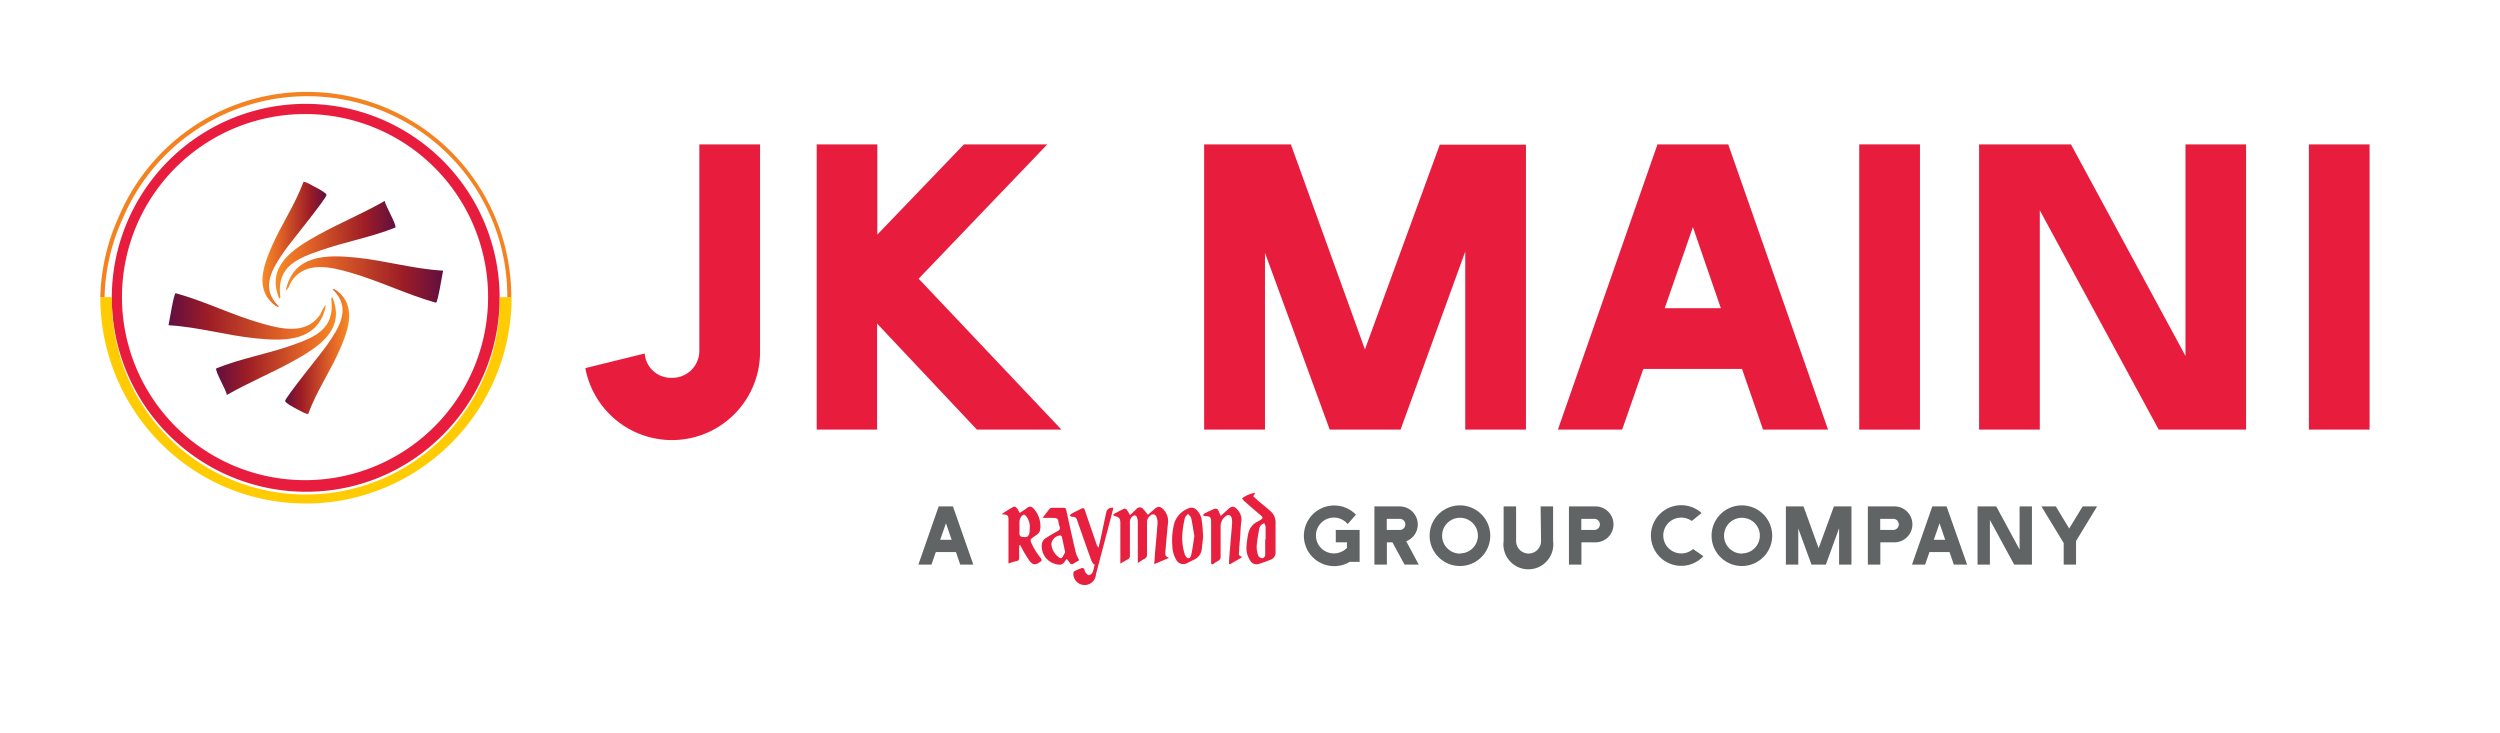 <svg id="Layer_1" data-name="Layer 1" xmlns="http://www.w3.org/2000/svg" xmlns:xlink="http://www.w3.org/1999/xlink" viewBox="0 0 400.7 117.45"><defs><style>.cls-1{fill:url(#linear-gradient);}.cls-2{fill:url(#linear-gradient-2);}.cls-3{fill:url(#linear-gradient-3);}.cls-4{fill:url(#linear-gradient-4);}.cls-5{fill:url(#linear-gradient-5);}.cls-6{fill:url(#linear-gradient-6);}.cls-7{fill:#e81c3d;}.cls-8{fill:#ffcc04;}.cls-9{fill:#f48220;}.cls-10{fill:#606464;}.cls-11{fill:#e6203e;}</style><linearGradient id="linear-gradient" x1="-17132.34" y1="50.71" x2="-17157.56" y2="50.71" gradientTransform="matrix(-1, 0, 0, 1, -17105.32, 0)" gradientUnits="userSpaceOnUse"><stop offset="0" stop-color="#600f40"/><stop offset="0.25" stop-color="#9c1c26"/><stop offset="0.75" stop-color="#e46626"/><stop offset="1" stop-color="#f68a25"/></linearGradient><linearGradient id="linear-gradient-2" x1="-17139.96" y1="55.5" x2="-17159.17" y2="55.5" xlink:href="#linear-gradient"/><linearGradient id="linear-gradient-3" x1="-17151.02" y1="56.34" x2="-17161.29" y2="56.34" xlink:href="#linear-gradient"/><linearGradient id="linear-gradient-4" x1="-17151.12" y1="44.8" x2="-17176.34" y2="44.8" gradientTransform="matrix(-1, 0, 0, 1, -17105.32, 0)" gradientUnits="userSpaceOnUse"><stop offset="0.01" stop-color="#f68a25"/><stop offset="0.25" stop-color="#e46626"/><stop offset="0.75" stop-color="#9c1c26"/><stop offset="1" stop-color="#600f40"/></linearGradient><linearGradient id="linear-gradient-5" x1="-17149.5" y1="40.01" x2="-17168.71" y2="40.01" xlink:href="#linear-gradient-4"/><linearGradient id="linear-gradient-6" x1="-17147.39" y1="39.17" x2="-17157.65" y2="39.17" xlink:href="#linear-gradient-4"/></defs><path class="cls-1" d="M52.24,48.93c-.56.4-.66,1.14-1.06,1.69-2.25,3.07-6.2,2.09-9.31,1.2-4.64-1.33-9-3.52-13.71-4.83-.31,0-1,4.5-1.15,5.14,4.74.27,9.34,1.64,14.05,2.11S51.09,54.76,52.24,48.93Z"/><path class="cls-2" d="M53.29,47.69c-.31,0-.17.4-.15.6.44,4.57-2.83,5.82-6.55,7.12-3.91,1.35-8.07,2.08-11.92,3.63-.28.4,1.64,3.55,1.69,4.27,3.46-2,7.21-3.52,10.7-5.47C50.94,55.68,55.44,52.91,53.29,47.69Z"/><path class="cls-3" d="M49.41,66.32c1.34-3.66,3.62-6.93,5.15-10.52,1.16-2.71,2.45-6.2.07-8.65-.25-.25-1.08-1-1.33-.79,3.14,3,1.06,6.15-.92,9-.83,1.2-6.67,8.35-6.68,8.91,0,.33,1.63,1.17,2,1.36S49.18,66.49,49.41,66.32Z"/><path class="cls-4" d="M45.8,46.58c.55-.4.65-1.14,1.05-1.69,2.25-3.07,6.2-2.09,9.31-1.2,4.64,1.33,9.06,3.52,13.71,4.83.31,0,1-4.5,1.15-5.14-4.74-.26-9.34-1.64-14-2.1S47,40.76,45.8,46.58Z"/><path class="cls-5" d="M44.74,47.82c.31,0,.17-.4.15-.6-.44-4.56,2.83-5.82,6.55-7.11,3.91-1.36,8.07-2.09,11.92-3.64.28-.4-1.64-3.55-1.69-4.27-3.46,2-7.21,3.53-10.7,5.47C47.1,39.83,42.59,42.6,44.74,47.82Z"/><path class="cls-6" d="M48.62,29.19c-1.34,3.66-3.62,6.94-5.15,10.52-1.16,2.71-2.44,6.2-.06,8.65.24.26,1.07,1,1.32.79-3.14-3-1.06-6.14.92-9,.83-1.2,6.68-8.35,6.68-8.91,0-.32-1.63-1.17-2-1.36S48.85,29,48.62,29.19Z"/><path class="cls-7" d="M49,78.82a31.14,31.14,0,0,1-31.08-31.2A31.08,31.08,0,1,1,71,69.68,30.78,30.78,0,0,1,49,78.82Zm0-60.54A29.34,29.34,0,1,0,78.23,47.62,29.3,29.3,0,0,0,49,18.28Z"/><path class="cls-8" d="M49,80.7a32.76,32.76,0,0,1-12.83-2.6A33.1,33.1,0,0,1,16.08,47.62h1.86a31.08,31.08,0,1,0,62.15,0H82A33.08,33.08,0,0,1,61.84,78.1,32.72,32.72,0,0,1,49,80.7Z"/><path class="cls-9" d="M82,47.62h-.69a32.08,32.08,0,0,0-32.08-32.2A32.13,32.13,0,0,0,19.64,35.1a32.08,32.08,0,0,0-2.88,12.52h-.68A32.82,32.82,0,0,1,19,34.83,32.91,32.91,0,0,1,36.44,17.32a32.7,32.7,0,0,1,25.51,0,32.93,32.93,0,0,1,20,30.3Z"/><path class="cls-7" d="M103.33,56.66a4.23,4.23,0,0,0,4.35,3.9,4.33,4.33,0,0,0,4.41-4.35V23.14h9.73V56.21a14.12,14.12,0,0,1-28,2.79Z"/><path class="cls-7" d="M147.24,44.67l22.89,24.19H156.58l-16-17v17H130.9V23.14h9.72V37.6L154.5,23.14h13.36Z"/><path class="cls-7" d="M193,23.14H206.9L218.77,56l12-32.81h13.81V68.86h-9.73V40.32L224.48,68.86H213.13L202.75,40.52V68.86H193Z"/><path class="cls-7" d="M265.66,23.14H277l16,45.72H282.58l-3.37-9.73H263.39L260,68.86H249.7Zm1.16,26.26h9l-4.48-13Z"/><path class="cls-7" d="M298,23.14h9.73V68.86H298Z"/><path class="cls-7" d="M326.94,33.71V68.86h-9.73V23.14h14.72l18.36,33.91V23.14H360V68.86H346Z"/><path class="cls-7" d="M370.07,23.14h9.73V68.86h-9.73Z"/><path class="cls-10" d="M150.45,81.17l-3.25,9.32h2.1l.69-2h3.23l.68,2H156l-3.26-9.32Zm.24,5.35.93-2.65.91,2.65Z"/><path class="cls-10" d="M214.1,86.92h1.79v.89a2.91,2.91,0,0,1-2.1.89,2.87,2.87,0,1,1,0-5.74A2.83,2.83,0,0,1,216,84l1.33-1.51a4.86,4.86,0,1,0-1.38,7.77l.38-.2h1.59V84.94H214.1Z"/><path class="cls-10" d="M227.24,84.05a2.89,2.89,0,0,0-2.88-2.88h-4.07v9.32h2V86.92h.88l1.95,3.57h2.27l-2-3.74A2.87,2.87,0,0,0,227.24,84.05Zm-2.88.89h-2.09V83.16h2.09a.89.89,0,1,1,0,1.78Z"/><path class="cls-10" d="M234,81a4.86,4.86,0,1,0,4.86,4.87A4.87,4.87,0,0,0,234,81Zm0,7.73a2.87,2.87,0,1,1,2.88-2.86A2.86,2.86,0,0,1,234,88.7Z"/><path class="cls-10" d="M247,86.72a2,2,0,0,1-4,0V81.17h-2v5.55a4,4,0,1,0,7.93,0V81.17h-2Z"/><path class="cls-10" d="M255.54,81.17h-4.07v9.32h2V86.92h2.09a2.88,2.88,0,1,0,0-5.75Zm0,3.77h-2.09V83.16h2.09a.89.89,0,1,1,0,1.78Z"/><path class="cls-10" d="M269.46,88.7a2.87,2.87,0,0,1,0-5.74,2.92,2.92,0,0,1,1.7.54l1.57-1.27a4.86,4.86,0,1,0,.29,6.92L271.37,88A2.85,2.85,0,0,1,269.46,88.7Z"/><path class="cls-10" d="M279.19,81a4.86,4.86,0,1,0,4.86,4.87A4.87,4.87,0,0,0,279.19,81Zm0,7.73a2.87,2.87,0,1,1,2.88-2.86A2.86,2.86,0,0,1,279.18,88.7Z"/><polygon class="cls-10" points="291.49 87.86 289.07 81.17 286.24 81.17 286.24 90.49 288.23 90.49 288.23 84.71 290.34 90.49 292.65 90.49 294.77 84.67 294.77 90.49 296.75 90.49 296.75 81.17 293.94 81.17 291.49 87.86"/><path class="cls-10" d="M303.45,81.17h-4.07v9.32h2V86.92h2.09a2.88,2.88,0,1,0,0-5.75Zm0,3.77h-2.09V83.16h2.09a.89.89,0,1,1,0,1.78Z"/><path class="cls-10" d="M309.71,81.17l-3.25,9.32h2.1l.69-2h3.22l.69,2h2.13L312,81.17Zm.24,5.35.92-2.65.91,2.65Z"/><polygon class="cls-10" points="323.7 88.08 319.96 81.17 316.96 81.17 316.96 90.49 318.94 90.49 318.94 83.33 322.83 90.49 325.68 90.49 325.68 81.17 323.7 81.17 323.7 88.08"/><polygon class="cls-10" points="333.81 81.17 331.65 84.71 329.51 81.17 327.2 81.17 330.77 87.04 330.77 90.49 332.75 90.49 332.75 86.71 336.12 81.17 333.81 81.17"/><path class="cls-11" d="M181.12,82.57l1-.95a.7.7,0,0,1,1.14,0c.25.27.47.57.73.89.34-.29.69-.58,1-.88.6-.54,1-.51,1.55.1a2.69,2.69,0,0,1,.65,2.24c-.12,1.14-.21,2.28-.32,3.43,0,.36-.07.73-.09,1.1,0,.61,0,.61.59.92l-2.37,1c.05-.64.08-1.18.12-1.71.14-1.61.29-3.21.41-4.82a2.41,2.41,0,0,0-.16-1,.57.57,0,0,0-1-.24,1.3,1.3,0,0,0-.53,1c0,1.75,0,3.49,0,5.24a.66.66,0,0,1-.36.65c-.36.19-.69.43-1.11.7,0-.28,0-.5,0-.71,0-2,0-3.92,0-5.88a2.25,2.25,0,0,0-.16-.77c-.12-.31-.37-.34-.63-.16a1.14,1.14,0,0,0-.48,1.07c0,1.74,0,3.49,0,5.24a.62.62,0,0,1-.36.64c-.37.19-.72.41-1.17.67V83.9c0-.8-.16-1-.94-1.2-.07,0-.16-.07-.17-.13a.22.22,0,0,1,.09-.2c.55-.3,1.1-.59,1.66-.85.09,0,.3.06.37.15A10.07,10.07,0,0,1,181.12,82.57Z"/><path class="cls-11" d="M161.64,90.32V84.76c0-.49,0-1,0-1.45,0-.65-.12-.79-.76-.86l-.25,0,0-.09a17.53,17.53,0,0,1,1.78-1.11c.33-.16.59.19.77.47a3.6,3.6,0,0,1,.23.51c.43-.29.85-.55,1.24-.84a.65.65,0,0,1,.95.06A4.13,4.13,0,0,1,166.7,85a1.32,1.32,0,0,1-.57.74c-1.14.82-1.17.62-.47,2a12.87,12.87,0,0,0,1.18,1.76c.17.24.15.37-.09.54-.83.61-1.24.55-1.84-.29a21.72,21.72,0,0,1-1.19-2c-.08-.13-.14-.27-.21-.4l-.11,0a2.47,2.47,0,0,0-.05.38c0,.55,0,1.11,0,1.66a.46.46,0,0,1-.36.53C162.56,90,162.14,90.14,161.64,90.32Zm1.76-5.78c0,.37,0,.74,0,1.11a.52.52,0,0,0,.28.37c1,.2,1.31,0,1.36-1.07a1.49,1.49,0,0,0,0-.21,2.71,2.71,0,0,0-.57-2c-.31-.35-.46-.32-.77.05C163.28,83.3,163.43,83.93,163.4,84.54Z"/><path class="cls-11" d="M199.07,79.88a4.79,4.79,0,0,1,2.14-.9l-.34.55c.3.28.61.58.93.86.65.55,1.33,1.06,1.94,1.64a2.38,2.38,0,0,1,.71,1.85c0,1.51,0,3,0,4.55a1.24,1.24,0,0,1-.86,1.31c-.58.22-1.16.44-1.75.62a1.17,1.17,0,0,1-1.47-.53,3.58,3.58,0,0,1-.58-2.26,15,15,0,0,1,.32-2.22,2.78,2.78,0,0,1,1.52-1.78c.95-.52.94-.56.12-1.25s-1.5-1.28-2.25-1.94A3.33,3.33,0,0,1,199.07,79.88Zm3.71,6.61h.07c0-.71,0-1.42,0-2.13a1.82,1.82,0,0,0-.22-.5,1.66,1.66,0,0,0-.49.28,1.45,1.45,0,0,0-.32.63c-.16.92-.33,1.84-.4,2.77a4,4,0,0,0,.24,1.48.78.78,0,0,0,.61.45c.3,0,.52-.25.52-.6Z"/><path class="cls-11" d="M175.32,90.47a2.76,2.76,0,0,1-.38-.58q-1.17-3.26-2.31-6.54a.65.65,0,0,0-.72-.51,1.1,1.1,0,0,1-.46-.18,1.27,1.27,0,0,1,.31-.34c.5-.27,1-.5,1.52-.77.32-.18.48-.14.61.24.61,1.83,1.25,3.66,1.88,5.49a1.25,1.25,0,0,0,.3.49l.3-1.25c.32-1.47.63-3,.95-4.43.1-.47.47-.74,1.1-.72,0,.23-.07.46-.13.68q-1.31,5-2.63,10a1.81,1.81,0,0,1-3.62-.19.46.46,0,0,1,.2-.34,11.23,11.23,0,0,1,1.25-.5c.07,0,.24.1.29.2s.09.4.21.55.38.45.54.42a.92.92,0,0,0,.61-.48,7.6,7.6,0,0,0,.31-1.27Z"/><path class="cls-11" d="M195.66,82.7c.38-.36.75-.68,1.1-1,.67-.68,1.08-.65,1.68.12a2.24,2.24,0,0,1,.51,1.85c-.12.87-.13,1.75-.2,2.62-.05.65-.12,1.3-.15,1.94,0,.39-.22.87.45,1l0,.1-1.95,1.13-.11-.11c0-.63.06-1.26.11-1.89l.24-2.88c.05-.56.11-1.12.14-1.69a3.59,3.59,0,0,0-.05-.8c-.13-.56-.56-.7-1-.34a2,2,0,0,0-.79,1.66c0,1.59,0,3.18,0,4.76a.7.7,0,0,1-.4.72,7.8,7.8,0,0,0-.71.46c-.27.17-.42.12-.41-.23s0-.79,0-1.19V83.72c0-.83-.15-1-1-1a.86.86,0,0,1-.29-.11c.06-.1.1-.25.19-.29a17.32,17.32,0,0,1,1.57-.74.52.52,0,0,1,.74.36C195.43,82.17,195.55,82.44,195.66,82.7Z"/><path class="cls-11" d="M167.11,83c.42-.55.76-1,1.13-1.47a.53.53,0,0,1,.35-.14c.63,0,1.25,0,1.87,0,.29,0,.39.12.44.38.5,2.28,1,4.57,1.54,6.85a5.86,5.86,0,0,0,.55,1.17l-.93.55a.39.39,0,0,1-.61-.15c-.14-.21-.3-.4-.47-.61a2,2,0,0,0-.17.2c-.44.68-.7.94-1.89.54a2.93,2.93,0,0,1-1.94-3,1.33,1.33,0,0,1,.62-1.06c.62-.4,1.25-.77,1.89-1.12.32-.18.49-.36.34-.74a5,5,0,0,1-.2-.87c-.07-.39-.3-.52-.68-.51C168.37,83,167.79,83,167.11,83Zm3.62,5.53c-.19-.9-.36-1.7-.54-2.5a.4.4,0,0,0-.27-.22,1.62,1.62,0,0,0-1.41,1.31,2.89,2.89,0,0,0,1.34,2.3c.07.06.32.05.36,0A9.47,9.47,0,0,0,170.73,88.49Z"/><path class="cls-11" d="M192.84,86c-.05.5-.13,1.22-.21,1.94a2.1,2.1,0,0,1-1.27,1.77c-.41.19-.8.43-1.21.6a1.26,1.26,0,0,1-1.63-.6,4.42,4.42,0,0,1-.61-2.13,11,11,0,0,1,.3-3.71,3.8,3.8,0,0,1,2.42-2.44,1,1,0,0,1,1,.17,2.7,2.7,0,0,1,1,2C192.76,84.36,192.78,85.08,192.84,86Zm-1.41-.11c-.16-.93-.3-1.9-.51-2.86-.06-.25-.33-.45-.51-.67-.17.23-.45.43-.5.68a15.83,15.83,0,0,0-.39,2.37,8.84,8.84,0,0,0,.33,3.31c.09.29.34.72.56.75.42.05.51-.45.57-.76C191.17,87.82,191.28,86.9,191.43,85.91Z"/></svg>